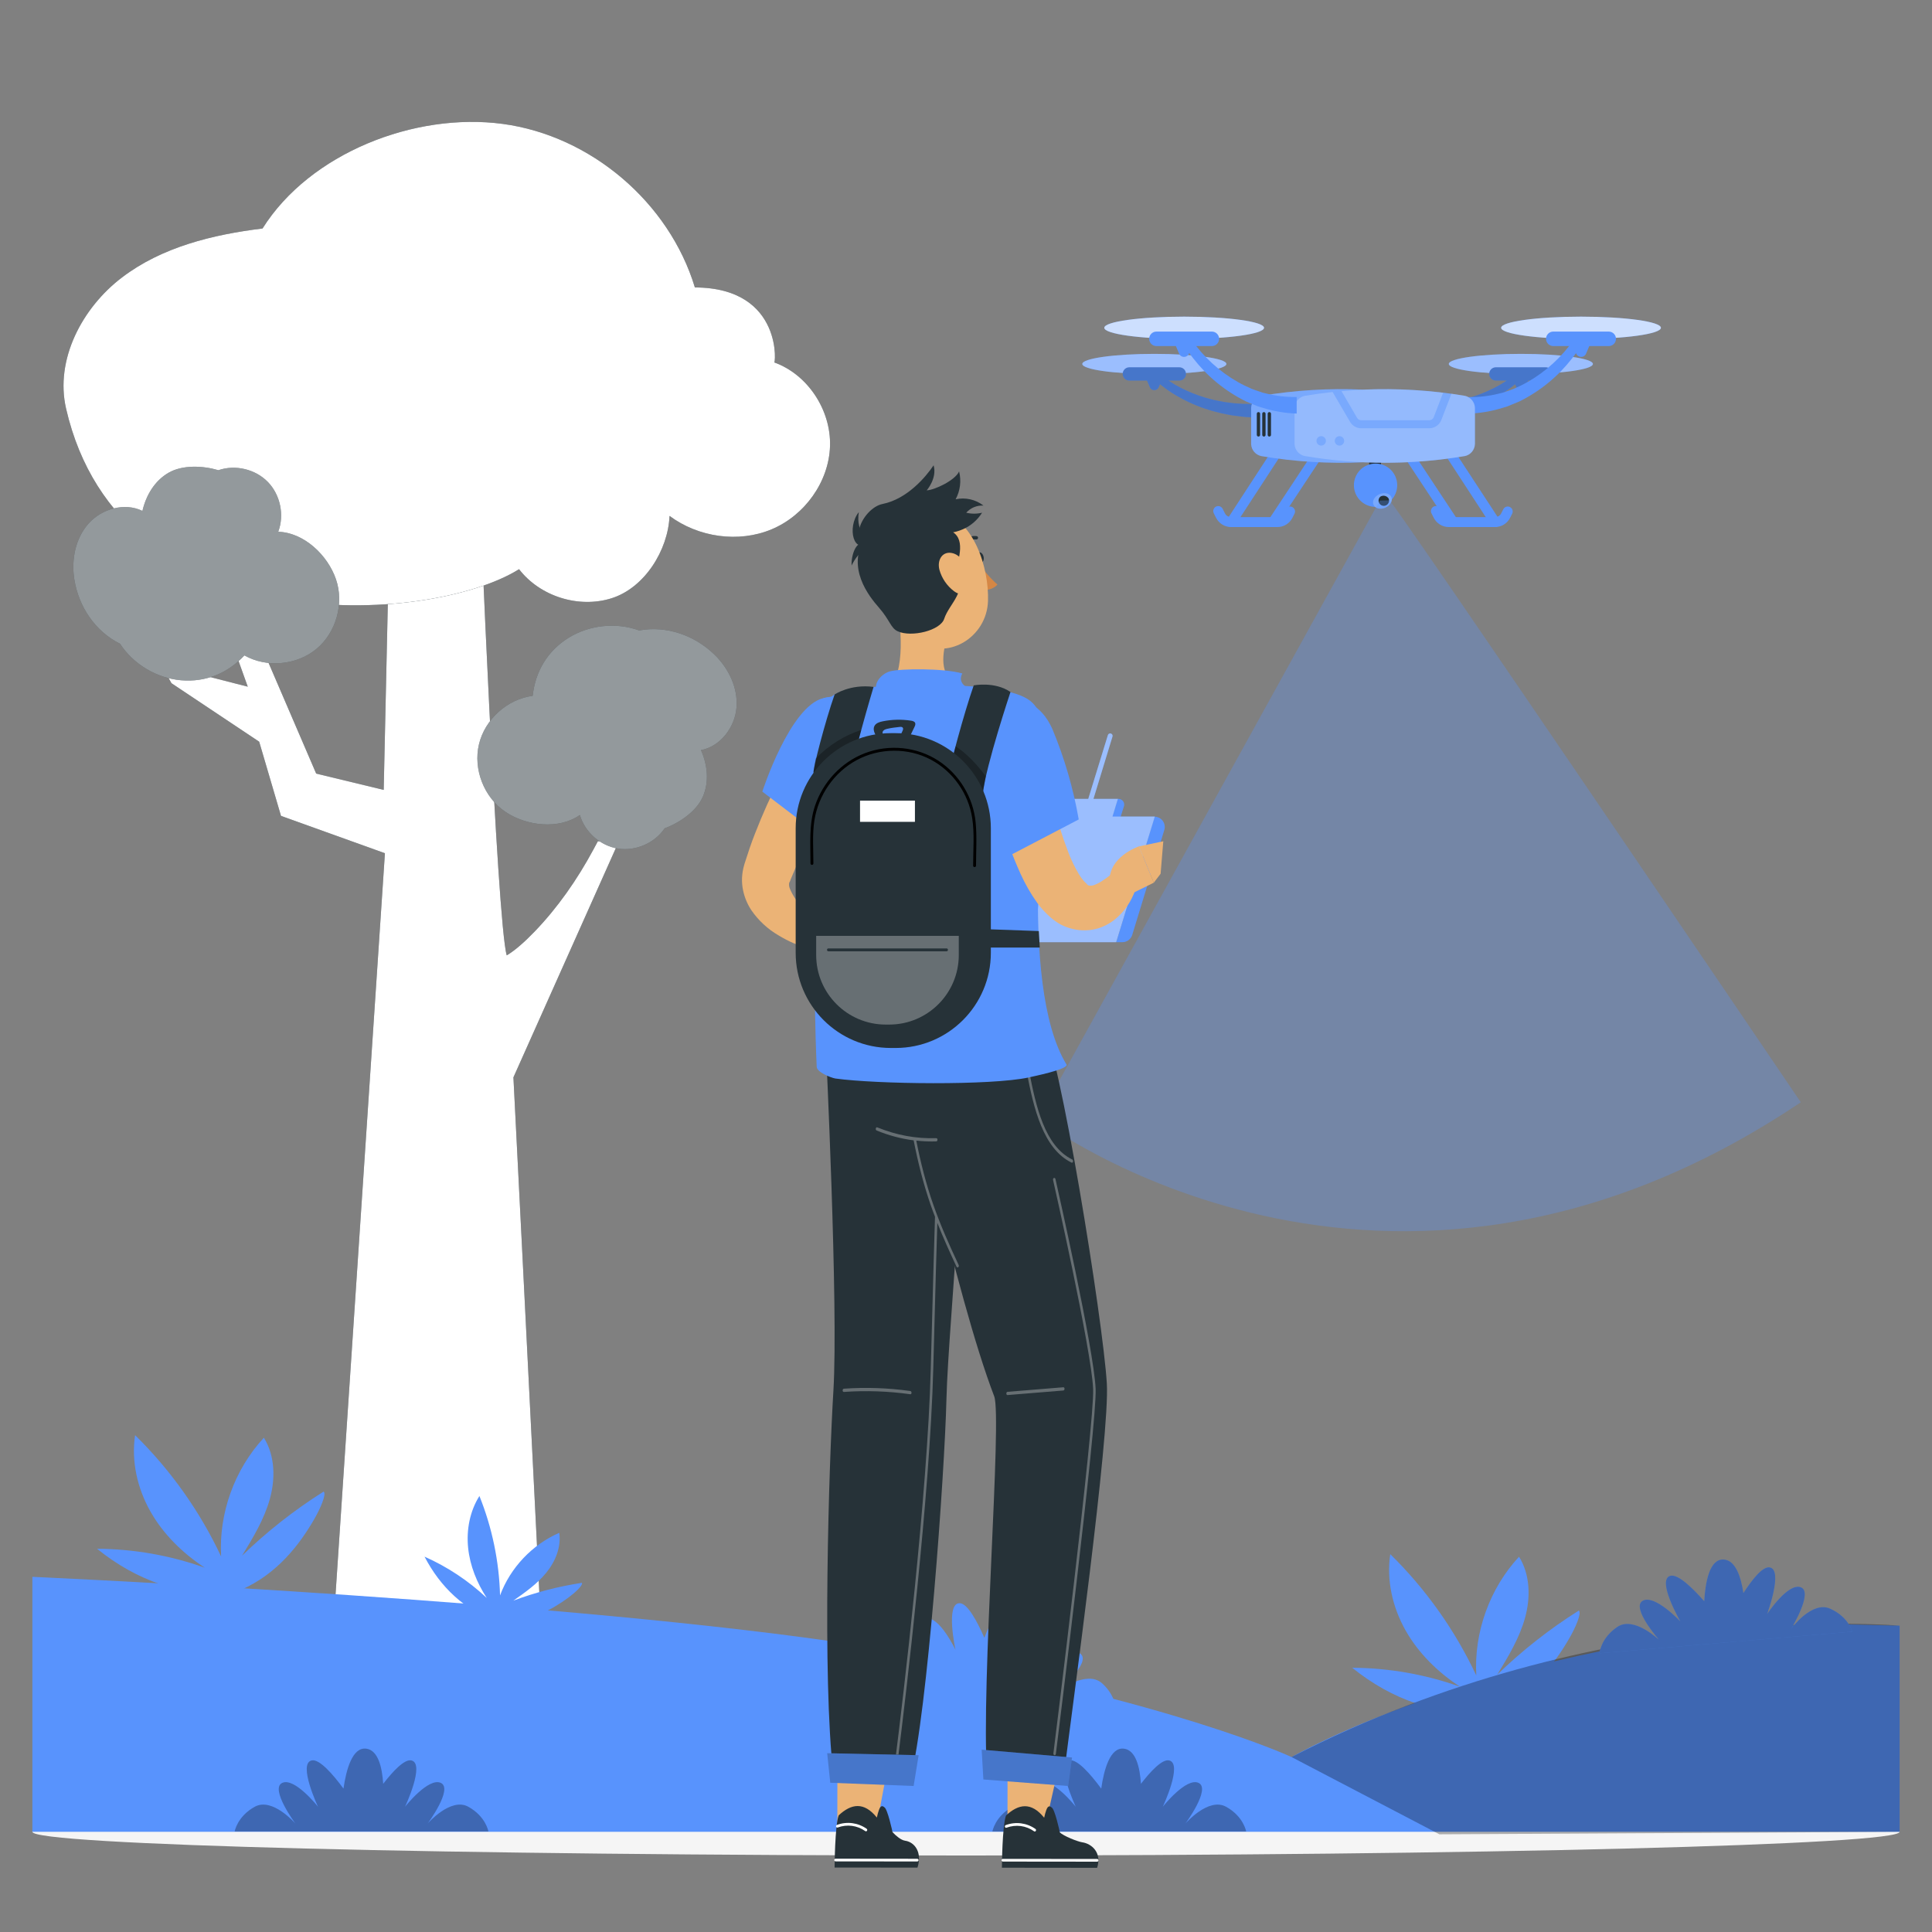 <svg xmlns="http://www.w3.org/2000/svg" viewBox="0 0 500 500"><rect x="0" y="0" width="500" height="500" fill="#808080" stroke="none"/><g id="freepik--Tree--inject-153"><g><g><g><path d="M132.873,278.821c1.529,29.522,9.785,194.846,9.785,194.846l-59.929,.651,16.889-253.504-26.894-9.66-5.646-19.201-22.708-15.143-11.101-20.078,4.289-1.227,12.257,18.549,14.302,3.657-6.124-17.084h6.812l17.024,39.58,17.473,4.221,1.595-71.995c17.544,9.662,23.158-6.426,23.158-6.426,0,0,4.538,112.722,7.089,121.239h0c2.221-1.318,4.737-3.584,7.172-6.11,5.947-6.17,11.027-13.411,15.269-21.297l1.137-2.115h5.446l-27.295,61.096Z" style="fill:#263238;"></path><path d="M132.873,278.821c1.529,29.522,9.785,194.846,9.785,194.846l-59.929,.651,16.889-253.504-26.894-9.66-5.646-19.201-22.708-15.143-11.101-20.078,4.289-1.227,12.257,18.549,14.302,3.657-6.124-17.084h6.812l17.024,39.58,17.473,4.221,1.595-71.995c17.544,9.662,23.158-6.426,23.158-6.426,0,0,4.538,112.722,7.089,121.239h0c2.221-1.318,4.737-3.584,7.172-6.11,5.947-6.17,11.027-13.411,15.269-21.297l1.137-2.115h5.446l-27.295,61.096Z" style="fill:#fff;"></path></g></g><g><path d="M200.322,93.777c8.744,3.118,14.762,12.37,14.488,21.648-.274,9.279-6.571,17.992-15.137,21.569-8.566,3.577-18.942,2.056-26.397-3.475-.382,8.91-6.475,18.607-14.976,21.301-8.501,2.694-18.529-.449-23.972-7.513-22.91,14.393-103.131,19.731-117.231-41.569-2.912-12.661,4.139-26.069,14.477-33.937,10.338-7.868,23.474-11.09,36.369-12.668,12.233-19.479,39.361-30.125,62.159-27.066,22.797,3.059,43.068,20.311,49.733,42.325,23.244,.061,20.826,20.94,20.487,19.384Z" style="fill:#263238;"></path><path d="M200.322,93.777c8.744,3.118,14.762,12.37,14.488,21.648-.274,9.279-6.571,17.992-15.137,21.569-8.566,3.577-18.942,2.056-26.397-3.475-.382,8.91-6.475,18.607-14.976,21.301-8.501,2.694-18.529-.449-23.972-7.513-22.91,14.393-103.131,19.731-117.231-41.569-2.912-12.661,4.139-26.069,14.477-33.937,10.338-7.868,23.474-11.09,36.369-12.668,12.233-19.479,39.361-30.125,62.159-27.066,22.797,3.059,43.068,20.311,49.733,42.325,23.244,.061,20.826,20.94,20.487,19.384Z" style="fill:#fff;"></path></g><g><path d="M172.016,214.367c-2.594,3.834-7.494,5.965-12.067,5.246-4.573-.718-8.584-4.248-9.877-8.693-5.43,3.82-13.819,2.875-19.317-.847-5.498-3.722-8.33-10.989-6.8-17.449,1.53-6.46,7.32-11.686,13.903-12.547,.687-6.317,3.85-11.624,9.242-14.987,5.392-3.362,12.343-4.096,18.318-1.933,7.077-1.297,14.323,1.243,19.486,6.254,3.678,3.569,6.129,8.635,5.701,13.742-.428,5.107-4.155,10.012-9.188,10.981,1.677,3.819,2.153,8.106,.526,11.947-1.627,3.84-6.018,6.833-9.927,8.287Z" style="fill:#263238;"></path><path d="M172.016,214.367c-2.594,3.834-7.494,5.965-12.067,5.246-4.573-.718-8.584-4.248-9.877-8.693-5.43,3.82-13.819,2.875-19.317-.847-5.498-3.722-8.33-10.989-6.8-17.449,1.53-6.46,7.32-11.686,13.903-12.547,.687-6.317,3.85-11.624,9.242-14.987,5.392-3.362,12.343-4.096,18.318-1.933,7.077-1.297,14.323,1.243,19.486,6.254,3.678,3.569,6.129,8.635,5.701,13.742-.428,5.107-4.155,10.012-9.188,10.981,1.677,3.819,2.153,8.106,.526,11.947-1.627,3.84-6.018,6.833-9.927,8.287Z" style="fill:#fff; isolation:isolate; opacity:.5;"></path></g><g><path d="M56.526,121.688c4.377-1.509,9.574-.27,12.8,3.05,3.225,3.32,4.313,8.552,2.679,12.882,6.636,.205,12.777,5.998,14.939,12.275,2.162,6.277,.063,13.789-5.039,18.037-5.103,4.248-12.87,4.95-18.651,1.686-4.343,4.639-10.058,6.984-16.389,6.435-6.331-.548-12.33-4.135-15.809-9.452-6.438-3.212-10.707-9.594-11.828-16.701-.799-5.062,.283-10.585,3.692-14.412,3.409-3.827,9.335-5.511,13.941-3.265,.953-4.061,3.146-7.774,6.752-9.869,3.607-2.095,8.915-1.851,12.914-.666Z" style="fill:#263238;"></path><path d="M56.526,121.688c4.377-1.509,9.574-.27,12.8,3.05,3.225,3.32,4.313,8.552,2.679,12.882,6.636,.205,12.777,5.998,14.939,12.275,2.162,6.277,.063,13.789-5.039,18.037-5.103,4.248-12.87,4.95-18.651,1.686-4.343,4.639-10.058,6.984-16.389,6.435-6.331-.548-12.33-4.135-15.809-9.452-6.438-3.212-10.707-9.594-11.828-16.701-.799-5.062,.283-10.585,3.692-14.412,3.409-3.827,9.335-5.511,13.941-3.265,.953-4.061,3.146-7.774,6.752-9.869,3.607-2.095,8.915-1.851,12.914-.666Z" style="fill:#fff; isolation:isolate; opacity:.5;"></path></g></g></g><g id="freepik--Device--inject-153"><g><g id="freepik--freepik--Drone--inject-2--inject-153"><path d="M317.388,94.191c0,1.441-8.348,2.61-18.646,2.61s-18.646-1.168-18.646-2.61c0-1.441,8.348-2.61,18.646-2.61s18.646,1.168,18.646,2.61Z" style="fill:#5893fd;"></path><path d="M317.388,94.191c0,1.441-8.348,2.61-18.646,2.61s-18.646-1.168-18.646-2.61c0-1.441,8.348-2.61,18.646-2.61s18.646,1.168,18.646,2.61Z" style="fill:#fff; isolation:isolate; opacity:.4;"></path><path d="M324.969,104.552v3.52c-1.185-.086-2.378-.086-3.563-.249-1.185-.163-2.369-.249-3.537-.506l-1.717-.343-1.717-.438c-.581-.139-1.154-.308-1.717-.506-.592-.189-1.159-.352-1.717-.558-2.231-.816-4.386-1.827-6.439-3.022-1.529-.882-2.982-1.89-4.344-3.013l-.335,.773c-.127,.301-.366,.54-.667,.667-.638,.269-1.373-.029-1.642-.667l-.73-1.717h-4.576c-.948,0-1.717-.769-1.717-1.717,0-.948,.769-1.717,1.717-1.717h12.946c.948,0,1.717,.769,1.717,1.717,0,.948-.769,1.717-1.717,1.717h-2.807c1.05,.707,2.143,1.349,3.271,1.923,1.982,1.007,4.051,1.834,6.181,2.472,.532,.172,1.073,.283,1.605,.429,.533,.156,1.075,.282,1.623,.378l1.631,.318,1.648,.223c1.09,.18,2.206,.189,3.305,.283,1.099,.051,2.215,.017,3.297,.034Z" style="fill:#5893fd;"></path><path d="M324.969,104.552v3.52c-1.185-.086-2.378-.086-3.563-.249-1.185-.163-2.369-.249-3.537-.506l-1.717-.343-1.717-.438c-.581-.139-1.154-.308-1.717-.506-.592-.189-1.159-.352-1.717-.558-2.231-.816-4.386-1.827-6.439-3.022-1.529-.882-2.982-1.89-4.344-3.013l-.335,.773c-.127,.301-.366,.54-.667,.667-.638,.269-1.373-.029-1.642-.667l-.73-1.717h-4.576c-.948,0-1.717-.769-1.717-1.717,0-.948,.769-1.717,1.717-1.717h12.946c.948,0,1.717,.769,1.717,1.717,0,.948-.769,1.717-1.717,1.717h-2.807c1.05,.707,2.143,1.349,3.271,1.923,1.982,1.007,4.051,1.834,6.181,2.472,.532,.172,1.073,.283,1.605,.429,.533,.156,1.075,.282,1.623,.378l1.631,.318,1.648,.223c1.09,.18,2.206,.189,3.305,.283,1.099,.051,2.215,.017,3.297,.034Z" style="isolation:isolate; opacity:.2;"></path><path d="M412.241,94.191c0,1.441-8.348,2.61-18.646,2.61s-18.646-1.168-18.646-2.61c0-1.441,8.348-2.61,18.646-2.61s18.646,1.168,18.646,2.61Z" style="fill:#5893fd;"></path><path d="M412.241,94.191c0,1.441-8.348,2.61-18.646,2.61s-18.646-1.168-18.646-2.61c0-1.441,8.348-2.61,18.646-2.61s18.646,1.168,18.646,2.61Z" style="fill:#fff; isolation:isolate; opacity:.4;"></path><path d="M367.351,104.552v3.52c1.193-.086,2.395-.086,3.571-.249s2.369-.249,3.537-.506l1.717-.343,1.717-.438c.581-.139,1.154-.308,1.717-.506,.592-.189,1.167-.352,1.717-.558,2.234-.814,4.392-1.825,6.447-3.022,1.528-.884,2.98-1.892,4.344-3.013l.335,.773c.127,.301,.366,.54,.667,.667,.638,.269,1.373-.029,1.642-.667l.73-1.717h4.567c.948,0,1.717-.769,1.717-1.717,0-.948-.769-1.717-1.717-1.717h-12.937c-.948,0-1.717,.769-1.717,1.717,0,.948,.769,1.717,1.717,1.717h2.807c-1.052,.708-2.147,1.351-3.279,1.923-1.98,1.005-4.046,1.833-6.172,2.472-.532,.172-1.073,.283-1.614,.429-.53,.156-1.069,.282-1.614,.378l-1.631,.318-1.648,.223c-1.09,.18-2.206,.189-3.305,.283-1.107,.051-2.215,.017-3.314,.034Z" style="fill:#5893fd;"></path><path d="M367.351,104.552v3.52c1.193-.086,2.395-.086,3.571-.249s2.369-.249,3.537-.506l1.717-.343,1.717-.438c.581-.139,1.154-.308,1.717-.506,.592-.189,1.167-.352,1.717-.558,2.234-.814,4.392-1.825,6.447-3.022,1.528-.884,2.98-1.892,4.344-3.013l.335,.773c.127,.301,.366,.54,.667,.667,.638,.269,1.373-.029,1.642-.667l.73-1.717h4.567c.948,0,1.717-.769,1.717-1.717,0-.948-.769-1.717-1.717-1.717h-12.937c-.948,0-1.717,.769-1.717,1.717,0,.948,.769,1.717,1.717,1.717h2.807c-1.052,.708-2.147,1.351-3.279,1.923-1.98,1.005-4.046,1.833-6.172,2.472-.532,.172-1.073,.283-1.614,.429-.53,.156-1.069,.282-1.614,.378l-1.631,.318-1.648,.223c-1.09,.18-2.206,.189-3.305,.283-1.107,.051-2.215,.017-3.314,.034Z" style="isolation:isolate; opacity:.2;"></path><path d="M429.84,84.833c0,1.593-9.255,2.885-20.672,2.885s-20.672-1.291-20.672-2.885c0-1.593,9.255-2.884,20.672-2.884s20.672,1.291,20.672,2.884Z" style="fill:#5893fd;"></path><path d="M429.84,84.833c0,1.593-9.255,2.885-20.672,2.885s-20.672-1.291-20.672-2.885c0-1.593,9.255-2.884,20.672-2.884s20.672,1.291,20.672,2.884Z" style="fill:#fff; isolation:isolate; opacity:.7;"></path><path d="M418.216,87.692h0c0-1.038-.842-1.88-1.88-1.88h-14.345c-1.038,0-1.88,.842-1.88,1.88h0c.005,1.035,.845,1.871,1.88,1.871h14.345c1.035,0,1.875-.837,1.88-1.871Z" style="fill:#5893fd;"></path><path d="M411.752,88.499l-1.27,3.005c-.141,.346-.416,.621-.762,.762-.711,.29-1.523-.051-1.813-.762l-1.313-3.013,5.159,.009Z" style="fill:#5893fd;"></path><path d="M409.374,89.1c-.759,1.276-1.606,2.497-2.533,3.657-.903,1.157-1.866,2.266-2.885,3.322-2.07,2.125-4.373,4.009-6.868,5.614-1.251,.812-2.55,1.549-3.889,2.206-.678,.3-1.382,.567-2.078,.859l-1.039,.429-1.082,.326c-2.892,.916-5.896,1.433-8.928,1.537v-4.292c2.653,.052,5.3-.251,7.872-.901l.97-.232c.318-.095,.627-.215,.944-.326,.627-.223,1.271-.421,1.889-.67,1.241-.524,2.451-1.12,3.623-1.786,2.365-1.352,4.57-2.964,6.576-4.807,2.012-1.845,3.814-3.906,5.374-6.147l2.052,1.21Z" style="fill:#5893fd;"></path><path d="M371.043,133.99l-.558-1.099c-.021-.037-.04-.075-.057-.114-.286-.651,.01-1.411,.661-1.697s1.411,.01,1.697,.661l.558,1.099c.304,.608,.926,.99,1.605,.987h11.967c.68,.005,1.303-.378,1.605-.987l.558-1.099c.325-.577,1.034-.813,1.64-.547,.651,.286,.947,1.046,.661,1.697l-.558,1.099c-.738,1.481-2.251,2.416-3.906,2.412h-11.967c-1.655,.004-3.168-.931-3.906-2.412Z" style="fill:#5893fd;"></path><path d="M375.009,135.827l-10.989-16.629c-.028-.038-.054-.078-.078-.119-.358-.614-.151-1.403,.464-1.761s1.403-.151,1.761,.464l10.989,16.62c.14,.211,.215,.459,.215,.713-0,.711-.577,1.288-1.288,1.287-.431-.003-.832-.218-1.073-.575Z" style="fill:#5893fd;"></path><path d="M385.808,135.818l-11.023-16.903c-.017-.024-.033-.048-.048-.073-.369-.608-.174-1.4,.434-1.769,.608-.369,1.4-.175,1.769,.434l11.057,16.903,.006,.009c.382,.594,.21,1.385-.384,1.768-.205,.14-.447,.215-.695,.215-.448,.011-.87-.209-1.116-.584Z" style="fill:#5893fd;"></path><path d="M314.71,133.99l-.558-1.099c-.021-.037-.04-.075-.057-.114-.286-.651,.01-1.411,.661-1.697,.651-.286,1.411,.01,1.697,.661l.558,1.099c.302,.609,.925,.992,1.605,.987h11.967c.679,.003,1.302-.38,1.605-.987l.558-1.099c.325-.577,1.034-.813,1.64-.547,.651,.286,.947,1.046,.661,1.697l-.558,1.099c-.738,1.481-2.251,2.416-3.906,2.412h-11.924c-1.67,.02-3.204-.917-3.949-2.412Z" style="fill:#5893fd;"></path><path d="M329.467,136.402c-.254,0-.502-.075-.713-.215-.592-.394-.754-1.193-.36-1.785l10.989-16.62c.024-.041,.05-.081,.078-.119,.424-.571,1.231-.69,1.802-.266,.571,.424,.69,1.231,.266,1.802l-10.989,16.629c-.239,.359-.642,.575-1.073,.575h0Z" style="fill:#5893fd;"></path><path d="M317.955,136.187l-.009-.006c-.591-.387-.756-1.18-.368-1.771l11.023-16.903c.015-.025,.031-.049,.047-.073,.409-.582,1.212-.722,1.794-.313,.582,.409,.722,1.212,.313,1.794l-11.023,16.903c-.24,.364-.646,.583-1.082,.584-.248,0-.491-.074-.695-.215Z" style="fill:#5893fd;"></path><rect x="354.337" y="118.211" width="3.065" height="8.07" style="fill:#263238;"></rect><path d="M323.792,105.583v9.332c.054,1.521,1.138,2.81,2.627,3.125,8.698,1.466,17.527,2.001,26.338,1.597,8.808,.404,17.634-.131,26.329-1.597,1.493-.309,2.579-1.601,2.627-3.125v-9.349c-.048-1.524-1.134-2.816-2.627-3.125-8.695-1.464-17.521-2.002-26.329-1.605-8.811-.397-17.64,.141-26.338,1.605-1.496,.316-2.581,1.614-2.627,3.142Z" style="fill:#5893fd;"></path><path d="M323.792,105.583v9.332c.054,1.521,1.138,2.81,2.627,3.125,8.698,1.466,17.527,2.001,26.338,1.597,8.808,.404,17.634-.131,26.329-1.597,1.493-.309,2.579-1.601,2.627-3.125v-9.349c-.048-1.524-1.134-2.816-2.627-3.125-8.695-1.464-17.521-2.002-26.329-1.605-8.811-.397-17.64,.141-26.338,1.605-1.496,.316-2.581,1.614-2.627,3.142Z" style="fill:#fff; isolation:isolate; opacity:.2;"></path><path d="M353.788,120.421c2.84-1.22,6.132,.093,7.352,2.933,1.226,2.841-.081,6.137-2.921,7.366-2.841,1.23-6.141-.077-7.371-2.918-1.23-2.841,.077-6.142,2.918-7.371l.021-.009Z" style="fill:#5893fd;"></path><path d="M360.068,128.624c.44,.973-.249,2.191-1.535,2.752-1.286,.561-2.62,.239-3.065-.727-.445-.966,.241-2.195,1.531-2.744,1.277-.546,2.629-.254,3.069,.719Z" style="fill:#5893fd;"></path><path d="M360.068,128.624c.44,.973-.249,2.191-1.535,2.752-1.286,.561-2.62,.239-3.065-.727-.445-.966,.241-2.195,1.531-2.744,1.277-.546,2.629-.254,3.069,.719Z" style="fill:#fff; isolation:isolate; opacity:.2;"></path><path d="M359.37,129.011c.242,.553,.089,1.2-.375,1.586-.576,.479-1.431,.401-1.91-.175s-.401-1.431,.175-1.91c.723-.428,1.656-.208,2.11,.499Z" style="fill:#263238;"></path><path d="M325.26,112.553v-5.477c0-.237,.192-.429,.429-.429,.237,0,.429,.192,.429,.429v5.477c0,.237-.192,.429-.429,.429-.235-.004-.425-.194-.429-.429Z" style="fill:#263238;"></path><path d="M326.668,112.553v-5.477c0-.237,.192-.429,.429-.429,.237,0,.429,.192,.429,.429v5.477c0,.237-.192,.429-.429,.429-.235-.004-.425-.194-.429-.429Z" style="fill:#263238;"></path><path d="M328.076,112.553v-5.477c0-.237,.192-.429,.429-.429,.237,0,.429,.192,.429,.429v5.477c0,.237-.192,.429-.429,.429-.237,0-.429-.192-.429-.429Z" style="fill:#263238;"></path><path d="M373.481,101.642c-8.726-1.064-17.54-1.202-26.295-.412l4.026,6.919c.222,.377,.627,.609,1.065,.61h17.624c.509-.003,.964-.316,1.15-.79l2.429-6.327Z" style="fill:#fff; isolation:isolate; opacity:.2;"></path><path d="M335.03,105.583v9.314c.052,1.525,1.141,2.817,2.635,3.125,13.705,2.309,27.699,2.309,41.404,0,1.493-.309,2.579-1.601,2.627-3.125v-9.349c-.048-1.524-1.134-2.816-2.627-3.125-1.133-.197-2.283-.369-3.434-.532l-2.618,6.799c-.496,1.29-1.734,2.143-3.116,2.146h-17.625c-1.19-0-2.289-.635-2.884-1.665l-4.516-7.726c-2.404,.266-4.808,.592-7.194,.996-1.507,.303-2.607,1.605-2.653,3.142Zm11.624,9.735c-.673,0-1.219-.546-1.219-1.219,0-.673,.546-1.219,1.219-1.219,.673,0,1.219,.546,1.219,1.219,0,.673-.546,1.219-1.219,1.219h0Zm-4.747,0c-.668-.005-1.207-.551-1.202-1.219,0-.673,.546-1.219,1.219-1.219,.673,0,1.219,.546,1.219,1.219,0,.673-.546,1.219-1.219,1.219h-.017Z" style="fill:#fff; isolation:isolate; opacity:.2;"></path><path d="M327.132,84.833c0,1.593-9.255,2.885-20.672,2.885s-20.672-1.291-20.672-2.885c0-1.593,9.255-2.884,20.672-2.884s20.672,1.291,20.672,2.884Z" style="fill:#5893fd;"></path><path d="M327.132,84.833c0,1.593-9.255,2.885-20.672,2.885s-20.672-1.291-20.672-2.885c0-1.593,9.255-2.884,20.672-2.884s20.672,1.291,20.672,2.884Z" style="fill:#fff; isolation:isolate; opacity:.7;"></path><path d="M297.403,87.692h0c0-1.038,.842-1.88,1.88-1.88h14.345c1.038,0,1.88,.842,1.88,1.88h0c-.005,1.035-.845,1.871-1.88,1.871h-14.345c-1.035,0-1.875-.837-1.88-1.871Z" style="fill:#5893fd;"></path><path d="M303.867,88.499l1.27,3.005c.141,.346,.416,.621,.762,.762,.711,.29,1.523-.051,1.813-.762l1.313-3.013-5.159,.009Z" style="fill:#5893fd;"></path><path d="M308.331,87.872c1.56,2.24,3.362,4.302,5.374,6.147,2.007,1.845,4.216,3.458,6.585,4.807,1.168,.667,2.375,1.263,3.614,1.786,.618,.249,1.262,.447,1.889,.67,.318,.112,.627,.232,.944,.326l.97,.232c2.572,.65,5.22,.954,7.872,.901v4.292c-3.032-.104-6.036-.621-8.928-1.537l-1.082-.326-1.039-.429c-.695-.275-1.399-.541-2.078-.859-1.339-.657-2.638-1.394-3.889-2.206-2.494-1.606-4.798-3.489-6.868-5.614-1.018-1.057-1.981-2.166-2.885-3.322-.927-1.16-1.773-2.382-2.533-3.657l2.052-1.21Z" style="fill:#5893fd;"></path></g><path d="M466.045,285.267s-105.695-156.013-106.458-155.779l-2.523,.082-88.406,160.006s89.513,68.18,197.388-4.308Z" style="fill:#5893fd; opacity:.3;"></path></g></g><g id="freepik--Floor--inject-153"><g><path d="M491.623,474.068c0,3.387-108.178,6.132-241.623,6.132s-241.623-2.745-241.623-6.132,108.178-6.132,241.623-6.132,241.623,2.745,241.623,6.132Z" style="fill:#f5f5f5;"></path><path d="M8.377,408.085s1.15,.051,3.296,.152c22.784,1.077,157.886,7.838,221.953,19.479,70.101,12.738,100.627,27.004,100.627,27.004,0,0,53.352-30.779,137.577-34.481l19.794,.489v53.34H8.377" style="fill:#5893fd;"></path><path d="M62.632,402.621c2.85-4.667,5.733-9.41,7.2-14.678,1.466-5.268,1.356-11.222-1.543-15.859-7.606,8.203-11.695,19.562-11.063,30.73-5.481-11.674-13.059-22.36-22.263-31.395-1.02,6.749,.591,13.767,3.945,19.711,3.354,5.944,8.379,10.85,14.088,14.591-8.93-3.186-18.401-4.851-27.883-4.9,10.226,8.257,21.994,12.409,35.114,11.636l2.142-1.001c9.474-4.163,15.184-11.798,18.911-18.22,1.57-2.705,3.289-6.575,2.478-7.218-7.592,4.782-14.684,10.355-21.126,16.601Z" style="fill:#5893fd;"></path><path d="M387.469,433.416c2.85-4.667,5.733-9.41,7.2-14.678,1.466-5.268,1.356-11.222-1.543-15.859-7.606,8.203-11.695,19.562-11.063,30.73-5.481-11.675-13.059-22.361-22.263-31.395-1.02,6.749,.591,13.767,3.945,19.711,3.354,5.944,8.379,10.85,14.088,14.591-8.93-3.186-18.401-4.851-27.883-4.9,10.226,8.257,21.994,12.409,35.114,11.636l2.142-1.001c9.474-4.163,15.184-11.798,18.911-18.22,1.57-2.705,3.289-6.575,2.478-7.218-7.592,4.782-14.684,10.355-21.126,16.601Z" style="fill:#5893fd;"></path><path d="M334.253,454.72l38.261,19.997,119.109-.65v-53.34s-77.144-7.239-157.37,33.993Z" style="isolation:isolate; opacity:.3;"></path><path d="M132.848,414.245c3.058-2.14,6.159-4.318,8.516-7.212,2.357-2.894,3.916-6.649,3.371-10.341-7,3.051-12.664,9.038-15.322,16.196-.236-8.801-2.054-17.556-5.341-25.724-2.483,3.942-3.395,8.772-2.922,13.407,.473,4.635,2.274,9.077,4.822,12.978-4.714-4.434-10.183-8.065-16.1-10.688,4.139,7.96,10.364,13.774,18.781,16.879l1.613-.04c7.064-.013,12.723-3.228,16.81-6.226,1.721-1.262,3.855-3.213,3.523-3.837-6.056,.915-12.016,2.462-17.753,4.607Z" style="fill:#5893fd;"></path><path d="M317.299,467.585c-4.561-2.521-10.518,4.348-10.518,4.348,0,0,6.639-8.966,3.431-10.51-3.208-1.544-9.284,6.163-9.284,6.163,0,0,5.285-11.224,1.624-11.993-1.775-.373-4.719,2.747-7.28,6.059-.27-4.237-1.294-8.685-4.373-9.097-3.617-.484-5.208,5.498-5.903,10.335-2.746-3.72-6.219-7.716-8.216-7.297-3.661,.769,1.625,11.993,1.625,11.993,0,0-6.077-7.707-9.284-6.163-3.208,1.544,3.431,10.51,3.431,10.51,0,0-5.957-6.869-10.518-4.348-4.561,2.521-5.201,6.406-5.201,6.406h65.67s-.64-3.885-5.201-6.406Z" style="isolation:isolate; opacity:.3;"></path><path d="M121.195,467.585c-4.561-2.521-10.518,4.348-10.518,4.348,0,0,6.639-8.966,3.431-10.51-3.208-1.544-9.284,6.163-9.284,6.163,0,0,5.285-11.224,1.624-11.993-1.775-.373-4.719,2.747-7.28,6.059-.27-4.237-1.294-8.685-4.373-9.097-3.617-.484-5.208,5.498-5.903,10.335-2.746-3.72-6.219-7.716-8.216-7.297-3.661,.769,1.625,11.993,1.625,11.993,0,0-6.077-7.707-9.284-6.163-3.208,1.544,3.431,10.51,3.431,10.51,0,0-5.957-6.869-10.518-4.348-4.561,2.521-5.201,6.406-5.201,6.406H126.396s-.64-3.885-5.201-6.406Z" style="isolation:isolate; opacity:.3;"></path><path d="M285.195,435.62c-3.886-3.473-11.222,1.897-11.222,1.897,0,0,8.468-7.263,5.685-9.483-2.783-2.22-10.423,3.941-10.423,3.941,0,0,7.651-9.766,4.253-11.331-1.648-.759-5.212,1.628-8.446,4.286,.68-4.191,.671-8.755-2.238-9.842-3.419-1.277-6.302,4.201-8.056,8.762-1.849-4.238-4.346-8.907-6.386-8.943-3.74-.065-1.086,12.054-1.086,12.054,0,0-4.209-8.866-7.68-8.075-3.471,.792,1.006,11.01,1.006,11.01,0,0-4.279-8.022-9.287-6.58-5.008,1.443-6.497,5.087-6.497,5.087l23.989,5.477,16.044,3.663,23.989,5.477s.24-3.93-3.645-7.403Z" style="fill:#5893fd;"></path><path d="M473.64,416.322c-4.76-2.123-10.109,5.229-10.109,5.229,0,0,5.85-9.499,2.522-10.764-3.328-1.265-8.725,6.932-8.725,6.932,0,0,4.308-11.634,.596-12.088-1.801-.22-4.467,3.139-6.737,6.657-.63-4.199-2.03-8.543-5.133-8.691-3.645-.174-4.72,5.923-5,10.801-3.054-3.472-6.855-7.158-8.808-6.57-3.582,1.078,2.641,11.811,2.641,11.811,0,0-6.712-7.161-9.776-5.348-3.064,1.812,4.315,10.179,4.315,10.179,0,0-6.521-6.336-10.851-3.435s-4.636,6.826-4.636,6.826l24.517-2.098,16.397-1.403,24.517-2.098s-.969-3.816-5.729-5.939Z" style="fill:#5893fd;"></path><path d="M473.64,416.322c-4.76-2.123-10.109,5.229-10.109,5.229,0,0,5.85-9.499,2.522-10.764-3.328-1.265-8.725,6.932-8.725,6.932,0,0,4.308-11.634,.596-12.088-1.801-.22-4.467,3.139-6.737,6.657-.63-4.199-2.03-8.543-5.133-8.691-3.645-.174-4.72,5.923-5,10.801-3.054-3.472-6.855-7.158-8.808-6.57-3.582,1.078,2.641,11.811,2.641,11.811,0,0-6.712-7.161-9.776-5.348-3.064,1.812,4.315,10.179,4.315,10.179,0,0-6.521-6.336-10.851-3.435s-4.636,6.826-4.636,6.826l24.517-2.098,16.397-1.403,24.517-2.098s-.969-3.816-5.729-5.939Z" style="isolation:isolate; opacity:.3;"></path></g></g><g id="freepik--Character--inject-153"><g><g><path d="M216.724,451.935l-.022,20.101,10.119,.725,3.556-18.883c-4.628-3.083-9.182-3.819-13.653-1.943Z" style="fill:#ebb376;"></path><path d="M217.055,469.807c-.996,2.653-1.061,13.507-1.061,13.507l21.448,.023c1.274-3.925-.698-6.604-3.199-6.96-1.075-.151-2.34-1.254-3.261-2.217-.006-.125-1.318-6.154-2.128-6.442,0,0-.559-.627-1.034-.001-.476,.626-.888,2.663-.888,2.663-3.348-4.152-6.629-3.597-9.875-.572Z" style="fill:#263238;"></path><path d="M216.795,472.958c2.424-.892,5.024-.553,7.137,.929,.37,.26,.721-.347,.354-.605-2.251-1.58-5.096-1.95-7.677-1-.42,.154-.238,.832,.186,.675h0Z" style="fill:#fff;"></path><path d="M237.378,481.749h-0l-21.133-.023c-.194-0-.35-.157-.35-.35,0-.193,.157-.35,.35-.35h0l21.133,.023c.194,0,.35,.157,.35,.35-0,.193-.157,.35-.35,.35Z" style="fill:#fff;"></path></g><g><path d="M260.763,449.314l-.025,22.686,9.736,.741,4.79-21.235c-3.909-2.902-8.448-4.323-14.501-2.192Z" style="fill:#ebb376;"></path><path d="M260.355,469.853c-.996,2.652-1.061,13.507-1.061,13.507l24.64,.027c1.274-3.925-1.388-6.252-3.89-6.608-1.075-.151-4.841-1.61-5.763-2.573-.006-.125-1.318-6.154-2.128-6.442,0,0-.558-.627-1.034-.001-.476,.626-.888,2.663-.888,2.663-3.348-4.152-6.629-3.598-9.875-.572Z" style="fill:#263238;"></path><path d="M260.481,473.005c2.423-.892,5.024-.553,7.137,.929,.37,.26,.721-.347,.354-.605-2.251-1.58-5.096-1.95-7.677-1-.42,.155-.238,.832,.186,.675h0Z" style="fill:#fff;"></path><path d="M283.936,481.799h-0l-24.392-.026c-.193-0-.35-.157-.35-.35,0-.193,.157-.35,.351-.35h0l24.391,.026c.194,0,.35,.157,.35,.351-0,.193-.157,.35-.35,.35Z" style="fill:#fff;"></path></g><g><path d="M215.682,459.257l19.91,1.269c4.467-17.334,8.882-79.487,9.338-98.146,.545-22.296,7.212-78.252,1.317-89.896s-32.56-2.37-32.56-2.37c0,0,3.323,68.134,1.994,89.863-1.151,18.833-2.932,74.192,0,99.28Z" style="fill:#263238;"></path><polygon points="237.741 454.246 236.447 462.211 214.87 461.372 214.079 453.724 237.741 454.246" style="fill:#5893fd;"></polygon><path d="M255.446,459.257l19.738,1.269c2.403-19.189,12.057-89.071,11.264-102.457-.969-16.351-12.401-87.127-16.652-92.583-4.251-5.457-35.375,8.688-35.375,8.688,0,0,12.791,60.862,22.877,87.185,2.095,5.468-3.473,74.56-1.852,97.899Z" style="fill:#263238;"></path><polygon points="277.441 454.843 276.434 462.211 254.498 460.526 254.057 452.813 277.441 454.843" style="fill:#5893fd;"></polygon><g style="opacity:.3;"><path d="M241.98,314.902c-.378-.994-.757-1.988-1.108-2.999-1.876-5.409-3.295-11.038-4.422-16.782-3.246-.415-6.454-1.267-9.58-2.549-.396-.162-.226-.973,.172-.81,4.943,2.027,10.08,2.967,15.262,2.794,.417-.014,.416,.825,0,.839-1.729,.058-3.454-.019-5.169-.206,1.13,5.705,2.543,11.303,4.428,16.669,1.887,5.374,4.175,10.486,6.539,15.525,.217,.463-.343,.885-.559,.424-1.741-3.713-3.435-7.469-4.965-11.336-.141,4.612-.569,18.864-1.05,37.745-.831,32.584-7.21,85.563-8.992,99.852h-.656c1.755-14.062,8.169-67.234,9.001-99.879,.569-22.32,1.063-38.182,1.098-39.288Z" style="fill:#fff;"></path><path d="M218.388,359.393c5.74-.403,11.488-.203,17.203,.6,.41,.058,.413,.897,0,.839-5.715-.803-11.463-1.003-17.203-.6-.417,.029-.414-.81,0-.839Z" style="fill:#fff;"></path><path d="M282.904,359.467c-.446-10.229-10.27-53.649-10.37-54.087-.051-.222,.048-.455,.219-.521,.171-.065,.351,.061,.402,.284,.406,1.79,9.945,43.951,10.395,54.276,.387,8.881-9.857,90.984-10.293,94.475-.026,.206-.163,.352-.319,.352-.017,0-.035-.002-.052-.005-.177-.037-.297-.253-.268-.482,.107-.854,10.668-85.503,10.286-94.292Z" style="fill:#fff;"></path><path d="M277.321,300.884c-7.401-3.623-9.793-14.151-11.556-23.155-.103-.525,.522-.746,.624-.223,1.696,8.665,3.948,19.067,11.103,22.569,.387,.189,.218,1-.172,.809Z" style="fill:#fff;"></path><path d="M260.754,360.201c4.81-.393,9.62-.785,14.431-1.178,.417-.034,.414,.806,0,.84-4.81,.393-9.62,.785-14.431,1.177-.417,.034-.414-.805,0-.839Z" style="fill:#fff;"></path></g><polygon points="237.741 454.246 236.447 462.211 214.87 461.372 214.079 453.724 237.741 454.246" style="isolation:isolate; opacity:.2;"></polygon><polygon points="277.441 454.843 276.434 462.211 254.498 460.526 254.057 452.813 277.441 454.843" style="isolation:isolate; opacity:.2;"></polygon></g><g><path d="M283.507,225.492h2.072l5.295-16.819c.044-.141,.067-.287,.068-.434,.004-.817-.654-1.482-1.47-1.487h-.24l-5.724,18.74Z" style="fill:#5893fd;"></path><path d="M293.022,241.957l8.302-27.169c.073-.242,.111-.493,.114-.746,.014-1.472-1.169-2.677-2.641-2.691h0l-9.932,32.489h1.63c1.161-.013,2.182-.774,2.527-1.883Z" style="fill:#5893fd;"></path><path d="M240.644,243.84h48.221l10.008-32.526h-10.956l1.39-4.562h-6.318l4.903-16.061c.02-.045,.034-.092,.043-.14,.063-.343-.165-.672-.508-.735-.343-.063-.672,.165-.735,.508l-5.055,16.427h-12.005l2.376-7.771c.1-.335-.085-.687-.417-.796-.335-.098-.686,.095-.783,.43l-2.527,8.138h-6.849l-1.39,4.562h-9.465l-9.932,32.526Z" style="fill:#5893fd;"></path><path d="M240.644,243.84h48.221l10.008-32.526h-10.956l1.39-4.562h-6.318l4.903-16.061c.02-.045,.034-.092,.043-.14,.063-.343-.165-.672-.508-.735-.343-.063-.672,.165-.735,.508l-5.055,16.427h-12.005l2.376-7.771c.1-.335-.085-.687-.417-.796-.335-.098-.686,.095-.783,.43l-2.527,8.138h-6.849l-1.39,4.562h-9.465l-9.932,32.526Z" style="fill:#fff; isolation:isolate; opacity:.4;"></path></g><g><g><path d="M253.419,142.963c.48-.114,.986,.417,1.137,1.15,.152,.733-.114,1.39-.594,1.504-.48,.114-.986-.417-1.137-1.15-.202-.733,.114-1.39,.594-1.504Z" style="fill:#263238;"></path><path d="M254.771,152.655c1.271,.067,2.507-.432,3.374-1.365-1.839-1.626-3.446-3.497-4.777-5.56l1.403,6.925Z" style="fill:#d58745;"></path><path d="M249.654,140.789c.742-.841,1.84-1.278,2.957-1.175h0c.239,.031,.461-.13,.506-.366,.038-.241-.126-.467-.367-.505-1.425-.165-2.841,.378-3.791,1.453-.169,.172-.169,.447,0,.619,.083,.077,.19,.122,.303,.126,.148,.024,.298-.034,.392-.152Z" style="fill:#263238;"></path><path d="M244.826,165.847c-1.314,5.282-1.516,10.893,6.066,12.7,0,0,7.266,6.887-6.634,6.887-12.624,0-14.481-6.887-14.481-6.887,4.751-4.524,3.424-16.971,2.098-23.757l12.952,11.057Z" style="fill:#ebb376;"></path><path d="M227.746,142.055c1.335-6.808,7.935-11.244,14.743-9.909,9.553,1.794,13.496,14.924,13.205,23.416-.316,9.427-10.602,15.821-18.866,10.248-5.509-3.703-6.457-9.023-8.845-17.931-.534-1.896-.615-3.89-.236-5.823Z" style="fill:#ebb376;"></path><path d="M244.371,160.11c-.96,3.083-8.504,4.89-12.03,3.273-1.845-.834-2.034-2.894-4.853-6.104-2.818-3.21-8.29-10.261-3.791-18.045,4.676-3.172,16.402-4.018,22.139-1.908,4.271,1.706,2.275,7.38,1.428,10.552,3.488,4.789-1.643,8.353-2.894,12.232Z" style="fill:#263238;"></path><path d="M222.258,132.537c-.897,5.611,3.033,7.582,3.033,7.582-4.435,3.968-6.167-3.69-3.033-7.582Z" style="fill:#263238;"></path><path d="M220.387,146.362c2.06-4.107,3.955-4.208,3.955-4.208-1.845-3.753-4.107,.594-3.955,4.208Z" style="fill:#263238;"></path><path d="M227.148,141.585c-8.909,.379-3.981-10.109,1.264-11.158,6.318-1.264,11.171-6.95,13.205-10.008,.973,3.323-1.782,6.483-1.782,6.483,1.959-.051,7.38-2.578,8.378-4.903,.617,2.433,.297,5.008-.897,7.215,2.528-.549,5.169,.048,7.215,1.63-1.695-.1-3.342,.579-4.473,1.845,1.349,.329,2.758,.329,4.107,0-2.376,3.74-6.571,5.914-12.889,5.32,0,0-2.35,3.096-14.128,3.576Z" style="fill:#263238;"></path><path d="M246.697,143.203c2.666,.783,4.107,4.638,4.258,7.102,.177,2.704-1.63,4.499-4.044,2.704-1.838-1.383-3.171-3.332-3.791-5.547-.682-2.666,.91-5.042,3.576-4.258Z" style="fill:#ebb376;"></path></g><path d="M221.436,194.974l-3.652,6.318-3.563,6.482c-2.363,4.334-4.6,8.707-6.66,13.091-1.011,2.211-1.984,4.397-2.881,6.596l-.164,.404c.004,.029,.004,.059,0,.088-.04,.055-.074,.114-.101,.177-.071,.116-.131,.238-.177,.366-.08,.477-.028,.966,.152,1.415,.7,1.724,1.735,3.292,3.045,4.612,1.546,1.657,3.192,3.219,4.928,4.676l-2.957,6.318c-1.393-.384-2.756-.866-4.082-1.441-1.306-.574-2.572-1.232-3.791-1.971-2.841-1.642-5.276-3.9-7.127-6.609-1.14-1.742-1.898-3.706-2.224-5.762-.177-1.137-.202-2.293-.076-3.437,.057-.566,.154-1.128,.291-1.681l.215-.821,.152-.505c.809-2.527,1.655-5.118,2.641-7.582,1.921-4.954,4.082-9.755,6.445-14.418,1.163-2.325,2.401-4.625,3.69-6.912,1.289-2.287,2.553-4.498,4.044-6.798l11.853,7.392Z" style="fill:#ebb376;"></path><path d="M207.902,245.116c3.184,3.172,8.378,2.401,8.378,2.401l-.379-10.716-6.647,1.731-1.352,6.584Z" style="fill:#ebb376;"></path><polygon points="215.901 236.801 216.28 247.517 223.812 244.409 225.316 234.994 215.901 236.801" style="fill:#ebb376;"></polygon><path d="M250.838,178.244s-3.263-1.335-1.785-3.951c-4.802-1.403-16.246-1.278-18.773-.533-2.312,.682-4.328,3.22-3.305,5.103l23.863-.619Z" style="fill:#5893fd;"></path><path d="M224.027,201.027c-1.553,6.427-4.749,12.34-9.275,17.16l-17.464-13.319s7.165-22.215,15.871-24.212c8.896-2.047,13.85,8.719,10.867,20.37Z" style="fill:#5893fd;"></path><path d="M224.482,198.942c-.126,.682-.278,1.377-.455,2.072-1.553,6.427-4.749,12.34-9.275,17.16l-.771-.594c.316-7.405,1.908-15.922,6.634-20.598l3.867,1.959Z" style="isolation:isolate; opacity:.2;"></path><path d="M250.892,178.547c-7.033-.405-14.083-.405-21.116,0-5.578,.34-11.129,1.041-16.617,2.098,7.354,35.913,2.565,73.14,2.906,80.722h49.649c9.338-69.084-.543-80.242-.543-80.242-4.685-1.23-9.46-2.092-14.279-2.578Z" style="fill:#5893fd;"></path><path d="M218.275,178.804c-8.845,2.199-7.582,15.091-7.582,27.588,0,19.161-.189,51.272,.67,69.696,.02,1.363,3.582,2.811,4.827,3.029,10.665,1.475,40.222,1.844,50.028-.273,1.142-.282,9.771-1.992,9.843-3.256-12.998-21.191-4.914-77.963-5.584-84.792-.708-7.074-3.045-9.219-5.472-10.407-9.477-4.671-40.235-3.237-46.73-1.584Z" style="fill:#5893fd;"></path><path d="M269.227,193.9c.455,2.173,.948,4.549,1.479,6.862,.531,2.312,1.112,4.6,1.693,6.874,1.12,4.451,2.504,8.831,4.145,13.117,.731,1.897,1.623,3.727,2.666,5.472,.363,.625,.786,1.213,1.264,1.756l.341,.354,.366,.341c.19,.215,.24,.354,.543,.48,.521,.115,1.065,.062,1.554-.152,.822-.321,1.599-.746,2.312-1.264,.442-.265,.872-.594,1.264-.897,.392-.303,.859-.708,1.175-.91l6.154,3.273c-.278,.872-.493,1.529-.783,2.211-.291,.682-.644,1.352-1.011,2.022-.819,1.406-1.841,2.683-3.033,3.791-1.439,1.365-3.167,2.388-5.055,2.995-2.188,.667-4.516,.729-6.735,.177-.532-.126-1.056-.286-1.567-.48-.497-.185-.982-.4-1.453-.644-.942-.511-1.823-1.125-2.628-1.832-1.305-1.125-2.475-2.397-3.488-3.791-1.676-2.356-3.119-4.87-4.309-7.506-2.173-4.802-3.968-9.767-5.37-14.848-.708-2.477-1.314-4.916-1.883-7.443-.569-2.527-1.087-4.916-1.516-7.582l13.875-2.376Z" style="fill:#ebb376;"></path><path d="M272.349,188.656c3.139,7.527,5.428,15.381,6.824,23.416l-19.978,10.438s-17.956-17.135-10.374-32.299c4.334-8.732,17.704-14.481,23.529-1.554Z" style="fill:#5893fd;"></path><path d="M287.171,228.436c-.468-6.735,7.582-9.389,7.582-9.389l3.854,9.389-7.266,3.589-4.17-3.589Z" style="fill:#ebb376;"></path><polygon points="298.607 228.436 294.753 219.047 301.059 217.72 300.364 226.124 298.607 228.436" style="fill:#ebb376;"></polygon><g><path d="M245.779,199.97c-.297-.595,3.719-15.47,6.223-22.595,0,0,5.448-1.075,9.511,1.714,0,0-6.327,18.947-7.163,26.236-.836,7.289,1.089,35.154,1.089,35.154l13.407,.48,.243,4.265h-14.385l-8.925-45.254Z" style="fill:#263238;"></path><path d="M210.567,199.97c-.297-.595,2.928-13.121,5.432-20.245,0,0,4.028-2.743,10.08-1.956,0,0-6.106,20.268-6.941,27.556-.836,7.289,1.089,35.154,1.089,35.154l13.407,.48,.969,4.265h-15.111l-8.925-45.254Z" style="fill:#263238;"></path><path d="M247.3,193.127c2.888,1.923,5.468,4.583,7.816,7.795l-.717,4.119-7.839-8.92,.74-2.995Z" style="opacity:.3;"></path><path d="M210.631,200.295s-.187-.336-.083-.823,.544-3.154,.544-3.154c3.544-3.612,7.503-6.008,11.802-7.403l-.659,2.45-11.604,8.929Z" style="opacity:.3;"></path><path d="M230.539,189.74h1.275c13.587,0,24.617,11.031,24.617,24.617v32.226c0,13.595-11.037,24.632-24.632,24.632h-1.246c-13.595,0-24.632-11.037-24.632-24.632v-32.226c0-13.587,11.031-24.617,24.617-24.617Z" style="fill:#263238;"></path><path d="M211.225,242.2h36.907v4.962c0,9.934-8.065,17.998-17.998,17.998h-.91c-9.933,0-17.998-8.065-17.998-17.998v-4.962h0Z" style="fill:#fff; opacity:.3;"></path><path d="M252.596,224.033c0-3.714,.262-7.53-.102-11.23-.632-6.434-4.202-12.373-9.618-15.914-5.585-3.652-12.804-4.352-19.028-1.969-6.124,2.344-10.89,7.492-12.951,13.696-1.58,4.758-1.141,9.906-1.141,14.845,0,.483,.75,.483,.75,0,0-3.669-.313-7.519,.262-11.156,1.031-6.53,5.091-12.424,10.921-15.576,5.915-3.198,13.323-3.289,19.262-.109,5.679,3.041,9.669,8.733,10.654,15.093,.621,4.01,.24,8.277,.24,12.32,0,.483,.75,.483,.75,0h0Z"></path><path d="M226.928,190.787c-.542-.879-1.099-1.969-.631-2.89,.384-.756,1.3-1.049,2.131-1.217,2.416-.49,4.92-.547,7.356-.167,.408,.064,.875,.185,1.046,.561,.155,.343-.01,.737-.174,1.076-.388,.803-.775,1.607-1.163,2.41l-2.481-.205c.183-.391,.366-.781,.549-1.172,.131-.279,.255-.63,.065-.873-.174-.223-.508-.214-.789-.183-1.088,.117-2.177,.245-3.242,.494-.471,.11-1.005,.307-1.153,.767-.163,.507,.238,1.007,.608,1.39l-2.122,.008Z" style="fill:#263238;"></path><rect x="222.575" y="207.204" width="14.208" height="5.488" style="fill:#fff;"></rect><path d="M214.392,246.198h30.575c.483,0,.483-.75,0-.75h-30.575c-.483,0-.483,.75,0,.75h0Z" style="fill:#263238;"></path></g></g></g></g></svg>
